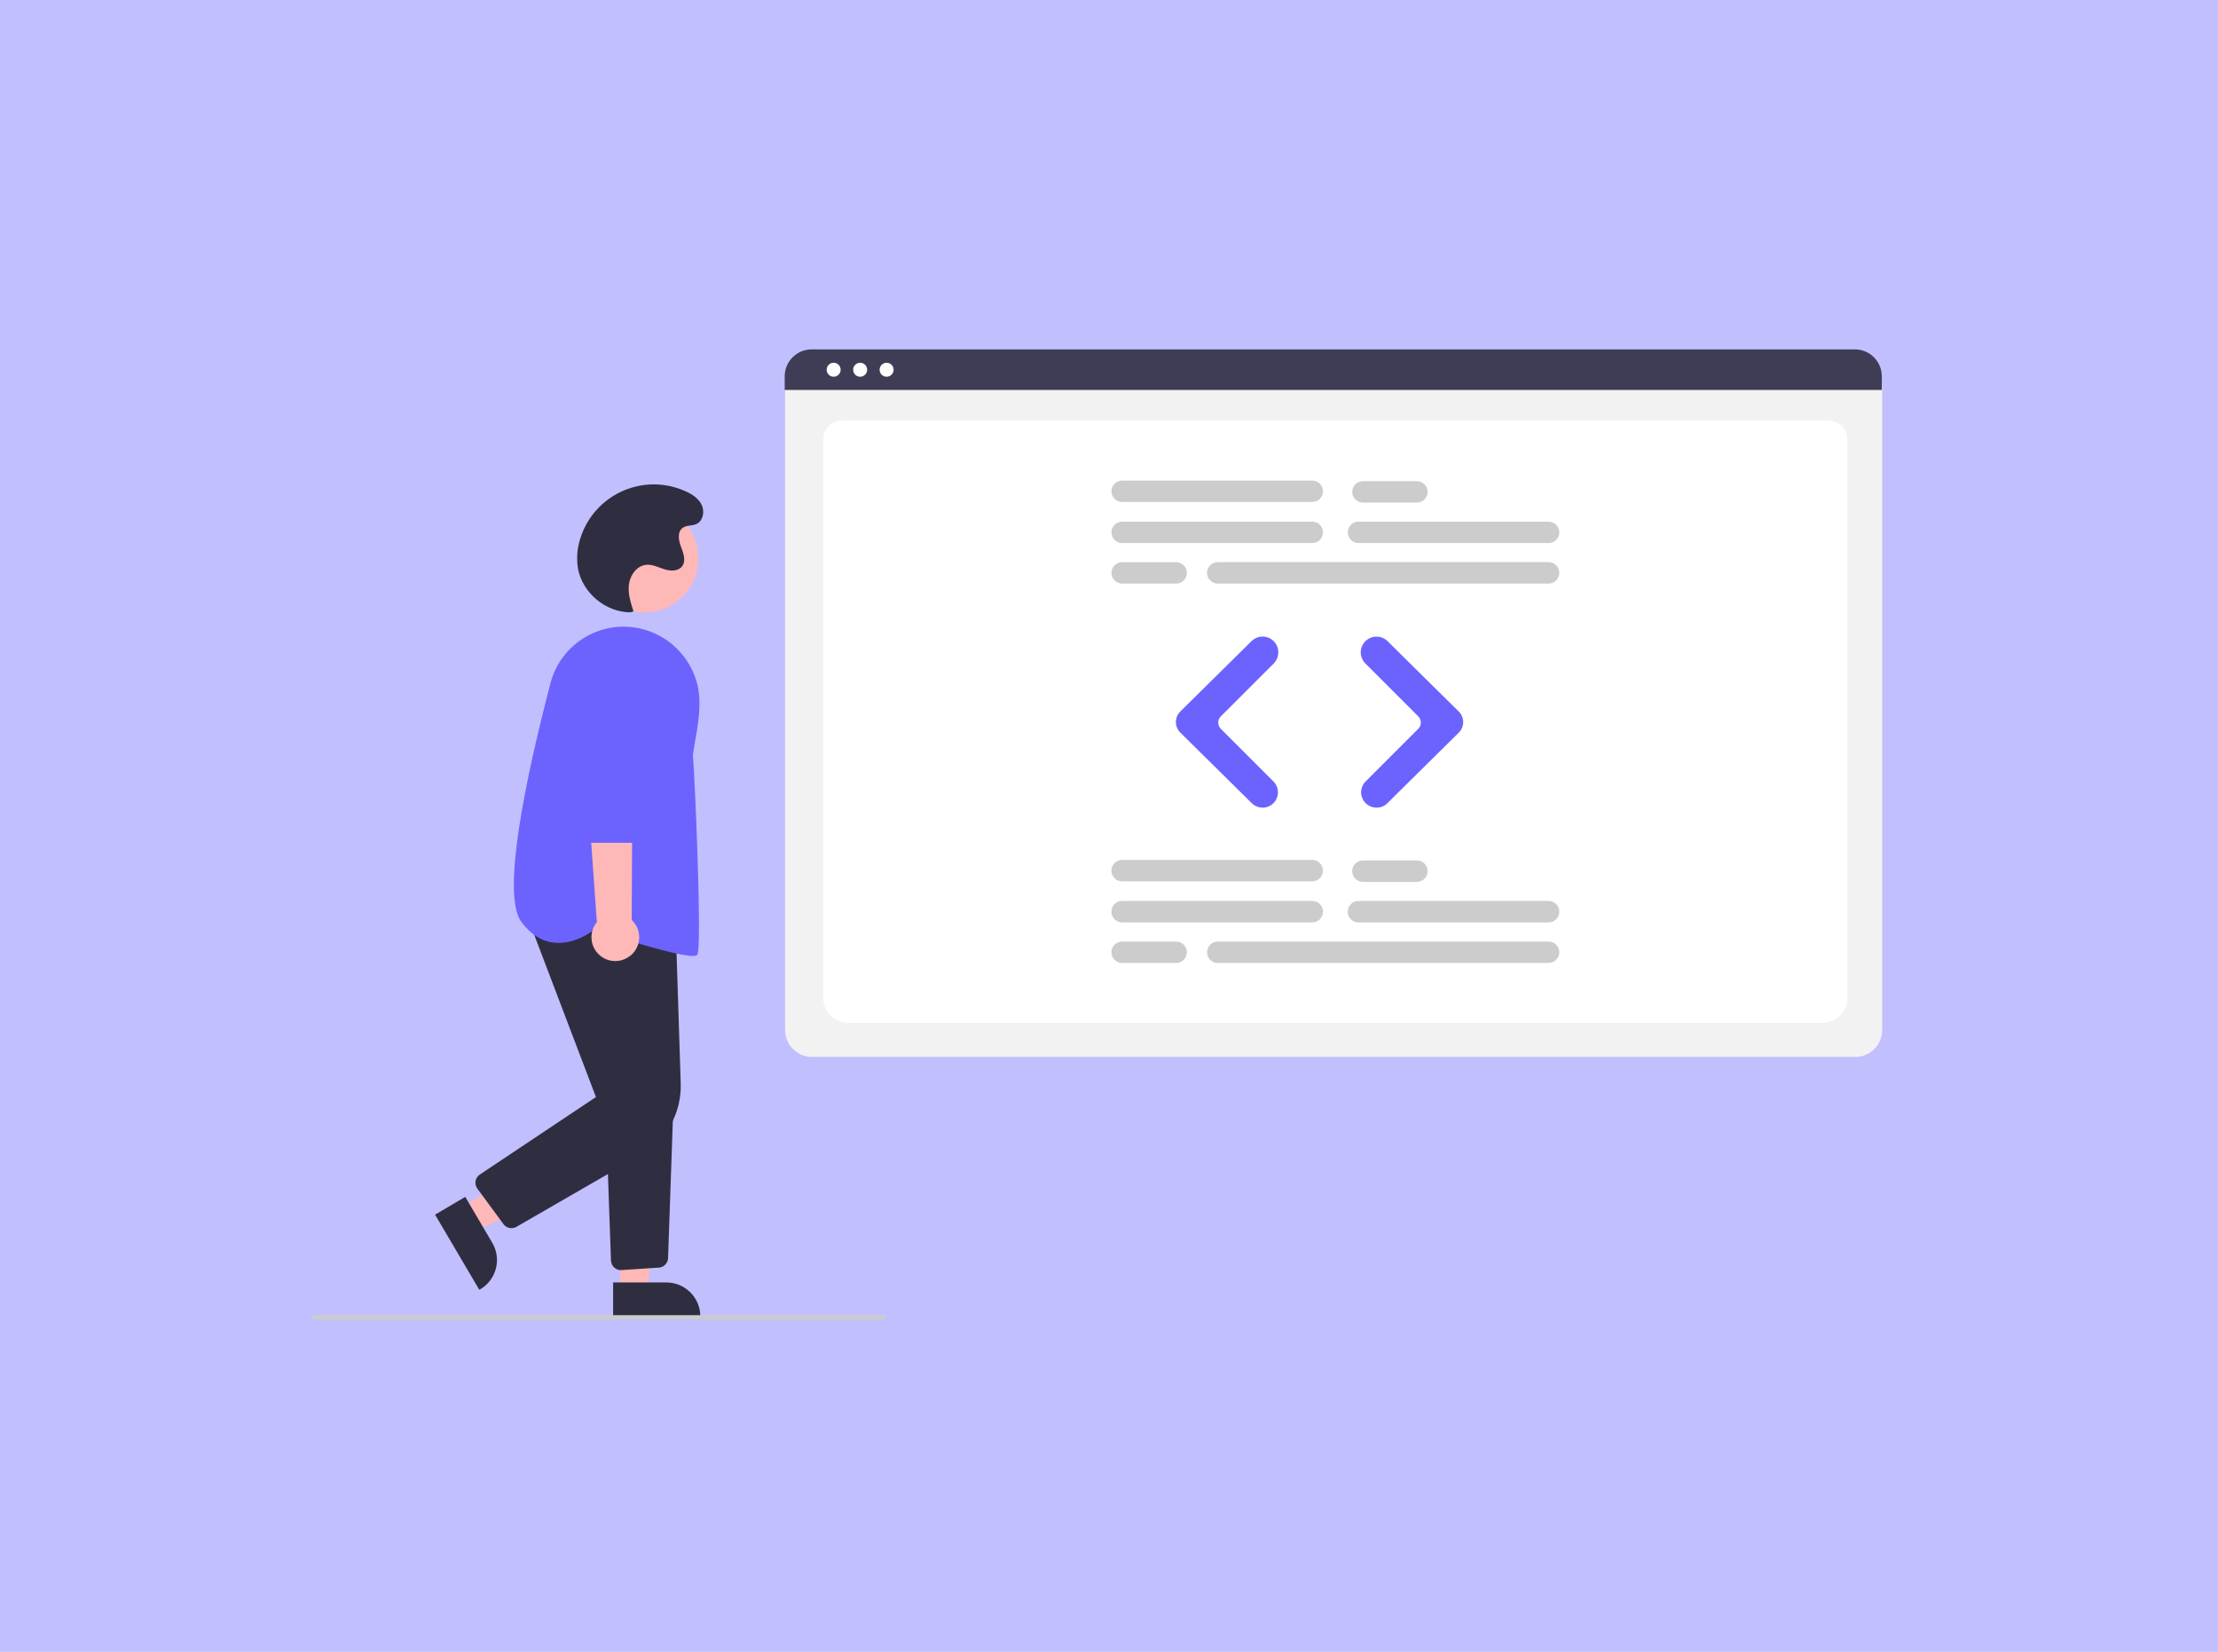 <?xml version="1.0" encoding="UTF-8"?><svg id="Layer_1" xmlns="http://www.w3.org/2000/svg" viewBox="0 0 333 248"><defs><style>.cls-1{fill:#c2bfff;}.cls-1,.cls-2,.cls-3,.cls-4,.cls-5,.cls-6,.cls-7,.cls-8{stroke-width:0px;}.cls-2{fill:#ccc;}.cls-3{fill:#6c63ff;}.cls-4{fill:#fff;}.cls-5{fill:#3f3d56;}.cls-6{fill:#ffb8b8;}.cls-7{fill:#f2f2f2;}.cls-8{fill:#2f2e41;}</style></defs><rect class="cls-1" width="333" height="248"/><circle class="cls-6" cx="96.72" cy="83.83" r="8.13"/><polygon class="cls-6" points="69.24 181.27 71.3 184.77 85.77 178.49 82.73 173.33 69.24 181.27"/><path class="cls-8" d="m69.86,179.7l4.05,6.89h0c1.43,2.42.62,5.55-1.81,6.97,0,0,0,0,0,0l-.14.08-6.64-11.28,4.53-2.67Z"/><polygon class="cls-6" points="93.1 193.87 97.16 193.87 99.09 178.21 93.1 178.21 93.1 193.87"/><path class="cls-8" d="m92.06,192.54h7.99s0,0,0,0c2.81,0,5.09,2.28,5.09,5.09h0v.17h-13.09s0-5.26,0-5.26Z"/><path class="cls-8" d="m76.78,184.38c-.47,0-.92-.23-1.2-.61l-3.91-5.32c-.49-.66-.35-1.59.32-2.08.02-.01.04-.03.06-.04l17.42-11.63-10.51-27.63,22.48,1.85.76,23.75c.14,4.41-2.15,8.53-5.97,10.73l-18.68,10.78c-.23.13-.48.2-.74.2Z"/><path class="cls-8" d="m93.22,190.69c-.8,0-1.46-.64-1.49-1.44l-.82-23.13,10.2-.54-.81,23.3c-.02.76-.63,1.39-1.39,1.43l-5.59.37s-.07,0-.1,0Z"/><path class="cls-3" d="m104.02,143.52c-2.59,0-11.66-2.92-14.81-3.96-.47.38-3.06,2.31-6.08,1.96-1.86-.22-3.5-1.27-4.87-3.13-3.03-4.11.71-21.73,4.38-35.8,1.53-5.91,7.46-9.55,13.42-8.24h0c4.24.94,7.58,4.19,8.64,8.4.69,2.81.1,6.12-.34,8.54-.2,1.14-.37,2.03-.31,2.47.21,1.7,1.4,28.43.64,29.58-.08.12-.32.18-.67.18Z"/><path class="cls-6" d="m94.53,143.57c1.58-1.17,1.9-3.4.73-4.98-.13-.17-.26-.32-.42-.47l.16-32.39-7.63,1.27,2.24,31.44c-1.25,1.53-1.03,3.78.49,5.03,1.28,1.05,3.11,1.09,4.42.09Z"/><path class="cls-3" d="m96.3,126.53h-8.22c-.82,0-1.48-.66-1.49-1.48l-.2-22.28c-.03-3.22,2.56-5.85,5.77-5.88,3.22-.03,5.85,2.56,5.88,5.77,0,.04,0,.08,0,.12l-.26,22.27c-.01.81-.67,1.47-1.49,1.47Z"/><path class="cls-8" d="m94.65,91.93c-3.72,0-7.23-2.94-7.88-6.6-.23-1.44-.13-2.91.3-4.31,1.81-6.13,8.24-9.63,14.37-7.82.51.15,1.01.34,1.5.56,1,.45,1.98,1.1,2.43,2.09s.17,2.38-.83,2.83c-.65.29-1.47.15-2.05.57-.83.6-.62,1.88-.25,2.84s.79,2.11.17,2.93c-.58.76-1.74.74-2.65.45s-1.81-.77-2.76-.67c-1.39.14-2.38,1.52-2.57,2.9s.25,2.76.68,4.09l-.47.14Z"/><path class="cls-2" d="m132.63,198.11H47.21c-.18,0-.33-.15-.33-.33s.15-.33.33-.33h85.41c.18,0,.33.15.33.33s-.15.33-.33.33Z"/><path class="cls-7" d="m278.54,158.67H121.9c-2.23,0-4.03-1.81-4.03-4.03V58.05c0-1.63,1.32-2.95,2.95-2.95h158.75c1.66,0,3,1.35,3.01,3.01v96.54c0,2.23-1.81,4.03-4.03,4.03Z"/><path class="cls-4" d="m273.48,153.58H127.49c-2.14,0-3.88-1.63-3.88-3.63v-84.11c0-1.49,1.29-2.7,2.88-2.7h147.95c1.61,0,2.92,1.23,2.92,2.74v84.07c0,2-1.74,3.63-3.88,3.63Z"/><path class="cls-5" d="m282.52,58.55H117.81v-2.05c0-2.23,1.81-4.04,4.05-4.05h156.62c2.23,0,4.04,1.81,4.05,4.05v2.05Z"/><circle class="cls-4" cx="125.16" cy="55.51" r="1.05"/><circle class="cls-4" cx="129.14" cy="55.51" r="1.05"/><circle class="cls-4" cx="133.11" cy="55.51" r="1.05"/><path class="cls-2" d="m197.02,81.53h-28.55c-.89,0-1.6-.72-1.6-1.61,0-.89.72-1.6,1.6-1.6h28.55c.89,0,1.61.72,1.61,1.6s-.72,1.61-1.6,1.61h0Z"/><path class="cls-2" d="m232.5,81.53h-28.55c-.89,0-1.6-.72-1.6-1.61,0-.89.72-1.6,1.6-1.6h28.55c.89,0,1.61.72,1.61,1.6,0,.89-.72,1.61-1.6,1.61h0Z"/><path class="cls-2" d="m232.5,87.61h-49.67c-.89,0-1.61-.72-1.61-1.61s.72-1.61,1.61-1.61h49.67c.89,0,1.6.72,1.6,1.61s-.72,1.61-1.6,1.61Z"/><path class="cls-2" d="m197.02,75.36h-28.55c-.89,0-1.6-.72-1.6-1.61,0-.88.72-1.6,1.6-1.6h28.55c.89,0,1.61.72,1.61,1.6,0,.89-.72,1.61-1.6,1.61,0,0,0,0,0,0Z"/><path class="cls-2" d="m212.73,75.45h-8.11c-.89,0-1.6-.72-1.6-1.61,0-.89.72-1.6,1.6-1.6h8.11c.89,0,1.61.72,1.61,1.6,0,.89-.72,1.61-1.6,1.61h0Z"/><path class="cls-2" d="m176.58,87.61h-8.11c-.89,0-1.6-.72-1.6-1.61,0-.88.72-1.6,1.6-1.6h8.11c.89,0,1.61.72,1.61,1.6,0,.89-.72,1.61-1.6,1.61h0Z"/><path class="cls-2" d="m197.02,138.48h-28.55c-.89,0-1.61-.72-1.61-1.61s.72-1.61,1.61-1.61h28.55c.89,0,1.61.72,1.61,1.61s-.72,1.61-1.61,1.61h0Z"/><path class="cls-2" d="m232.5,138.48h-28.55c-.89,0-1.61-.72-1.61-1.61s.72-1.61,1.61-1.61h28.55c.89,0,1.61.72,1.61,1.61s-.72,1.61-1.61,1.61Z"/><path class="cls-2" d="m232.5,144.57h-49.67c-.89,0-1.61-.72-1.61-1.61s.72-1.6,1.61-1.6h49.67c.89,0,1.61.72,1.61,1.6,0,.89-.72,1.61-1.6,1.61h0Z"/><path class="cls-2" d="m197.02,132.32h-28.55c-.89,0-1.61-.72-1.61-1.61s.72-1.61,1.61-1.61h28.55c.89,0,1.61.72,1.61,1.61s-.72,1.61-1.61,1.61Z"/><path class="cls-2" d="m212.73,132.4h-8.11c-.89,0-1.61-.72-1.61-1.61s.72-1.61,1.61-1.61h8.11c.89,0,1.61.72,1.61,1.61s-.72,1.61-1.61,1.61Z"/><path class="cls-2" d="m176.58,144.57h-8.11c-.89,0-1.61-.72-1.61-1.61s.72-1.6,1.61-1.6h8.11c.89,0,1.61.72,1.61,1.6,0,.89-.72,1.61-1.6,1.61h0Z"/><path class="cls-3" d="m189.56,121.25c-.61,0-1.19-.24-1.62-.66l-10.73-10.6c-.88-.87-.89-2.28-.02-3.16,0,0,.01-.01.02-.02l10.69-10.56c.93-.91,2.41-.91,3.33.01h0c.92.92.92,2.42,0,3.35l-7.94,7.94c-.52.52-.52,1.35,0,1.87l7.9,7.9c.9.9.9,2.36,0,3.26-.43.43-1.02.68-1.63.68h0Z"/><path class="cls-3" d="m206.66,121.25c-1.27,0-2.3-1.03-2.31-2.3,0-.61.24-1.2.68-1.63l7.9-7.9c.52-.52.52-1.35,0-1.87l-7.94-7.94c-.92-.92-.93-2.42,0-3.34,0,0,0,0,0,0h0c.92-.92,2.41-.92,3.33-.01l10.69,10.56c.88.87.89,2.28.02,3.16,0,0-.01.01-.02.02l-10.73,10.6c-.43.43-1.01.66-1.62.66Z"/></svg>